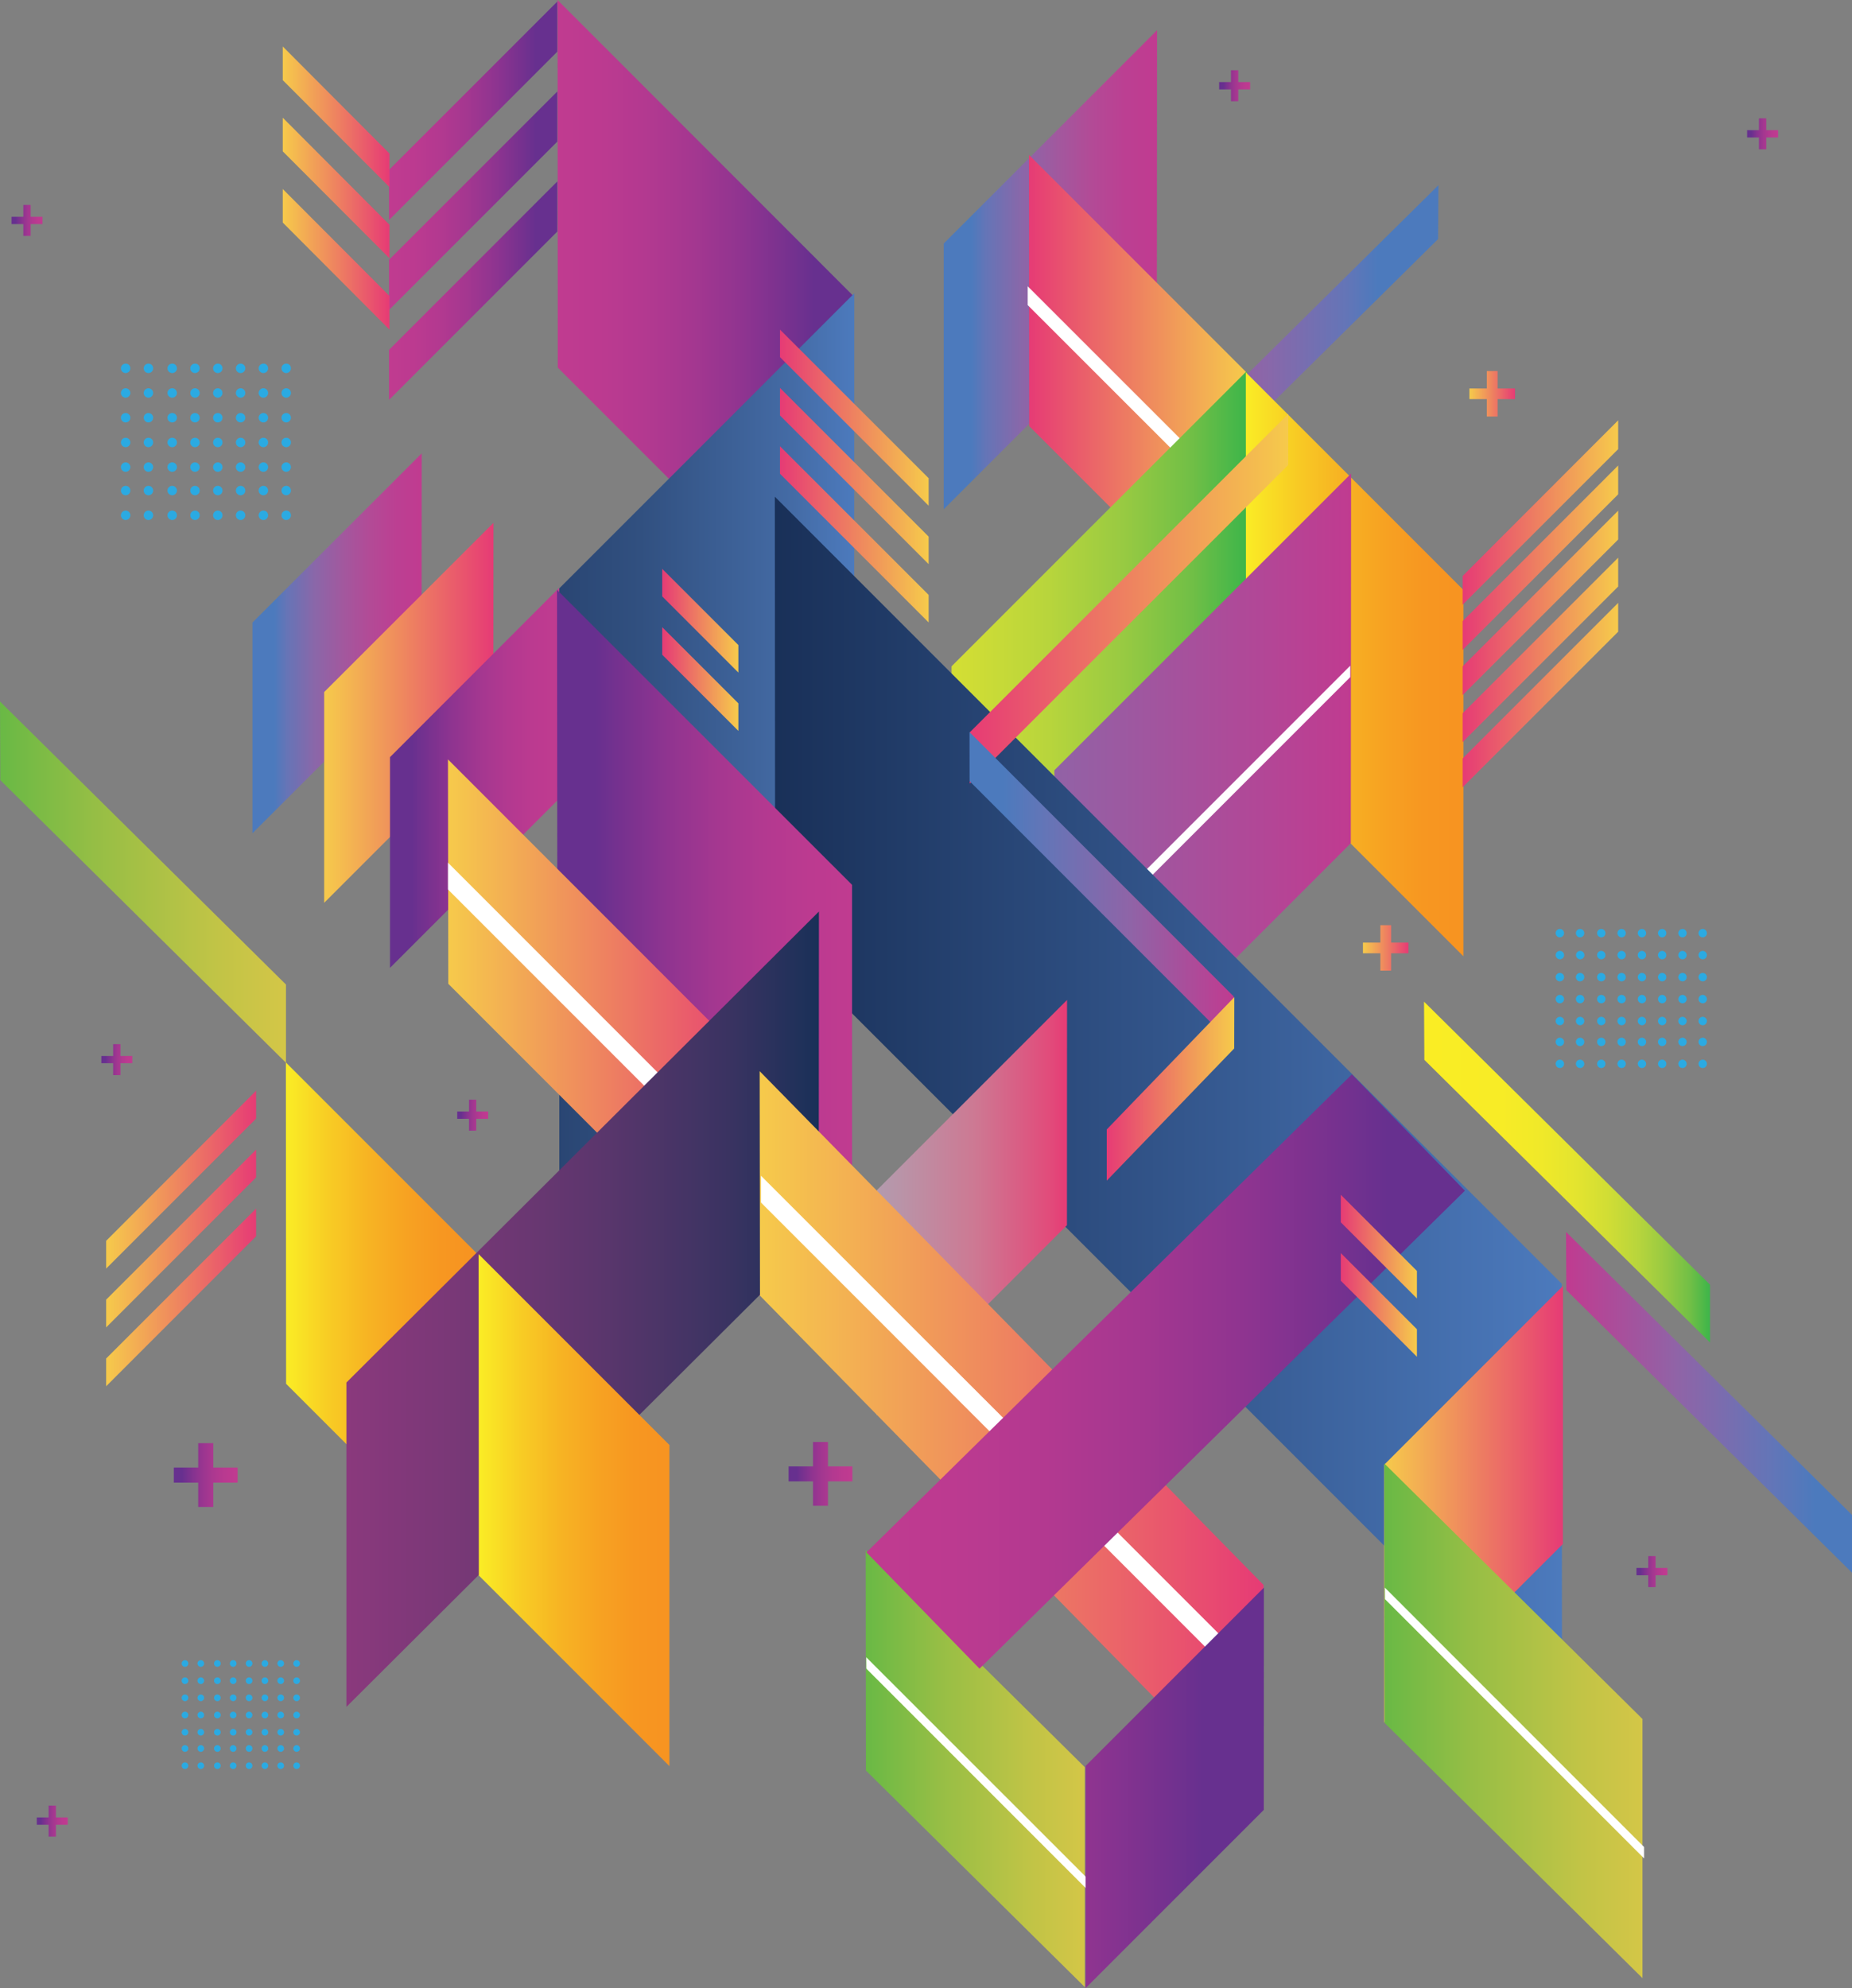 <?xml version="1.0" encoding="utf-8"?>
<!-- Generator: Adobe Illustrator 28.0.0, SVG Export Plug-In . SVG Version: 6.00 Build 0)  -->
<svg version="1.1" id="Layer_1" xmlns="http://www.w3.org/2000/svg" xmlns:xlink="http://www.w3.org/1999/xlink" x="0px" y="0px"
	 viewBox="0 0 1721.9 1848.1" style="enable-background:new 0 0 1721.9 1848.1;" xml:space="preserve">
<rect x="0" y="0" width="1721.9" height="1848.1" fill="#808080" stroke="none"/>
<style type="text/css">
	.st0{fill:url(#SVGID_1_);}
	.st1{fill:url(#SVGID_00000003105160261566651600000013313943666451809932_);}
	.st2{fill:url(#SVGID_00000036936664524346945700000006644589363748353174_);}
	.st3{fill:#FFFFFF;}
	.st4{fill:url(#SVGID_00000009560510294175136500000009048408745394326712_);}
	.st5{fill:url(#SVGID_00000032628423251651037150000006385116883969300403_);}
	.st6{fill:url(#SVGID_00000180364797347567361260000013862160923110055568_);}
	.st7{fill:url(#SVGID_00000088091908102138308530000004907700942845904050_);}
	.st8{fill:url(#SVGID_00000057859509433277722170000006186432995299129759_);}
	.st9{fill:url(#SVGID_00000035499740637815286740000014618010929700617144_);}
	.st10{fill:url(#SVGID_00000062879256166246365130000013429171789358877831_);}
	.st11{fill:url(#SVGID_00000163041883799616301500000017376196810321808007_);}
	.st12{fill:url(#SVGID_00000084528389674003505780000000243883469393078181_);}
	.st13{fill:url(#SVGID_00000009561313082189130450000002046687249493532057_);}
	.st14{fill:url(#SVGID_00000030449422705389775980000006626734075203037879_);}
	.st15{fill:url(#SVGID_00000082338102408594691230000008731397100170673834_);}
	.st16{fill:url(#SVGID_00000142879377067989073520000012938897383489809049_);}
	.st17{fill:url(#SVGID_00000174600821180892935400000000699350388839017630_);}
	.st18{fill:url(#SVGID_00000003791544541793930220000016620951148949619628_);}
	.st19{fill:url(#SVGID_00000008135917388863331420000012110417523517004977_);}
	.st20{fill:url(#SVGID_00000145747858949179801740000001446726058731837067_);}
	.st21{fill:url(#SVGID_00000145752292129849320320000005329169978721296526_);}
	.st22{fill:url(#SVGID_00000055701774860477409520000015978995646070642355_);}
	.st23{fill:url(#SVGID_00000065064117093828448960000000648243950155433398_);}
	.st24{fill:url(#SVGID_00000159439637854539220750000006357264361834960786_);}
	.st25{fill:url(#SVGID_00000091010648130040045290000015908972996830299560_);}
	.st26{fill:url(#SVGID_00000007425353081457138910000015082226206360079033_);}
	.st27{fill:url(#SVGID_00000166668532672037801520000013271582076772779650_);}
	.st28{fill:url(#SVGID_00000143582034457286295630000006025556373887329459_);}
	.st29{fill:url(#SVGID_00000080897603028485565000000006667570766021473422_);}
	.st30{fill:url(#SVGID_00000042695423818072213080000017934142200769092495_);}
	.st31{fill:url(#SVGID_00000018216542867946901580000001646892828537338783_);}
	.st32{fill:url(#SVGID_00000096764209765132546540000009592082877142657722_);}
	.st33{fill:url(#SVGID_00000124162830957459268830000002544373276230666112_);}
	.st34{fill:url(#SVGID_00000032634382459054117400000009878562170648679342_);}
	.st35{fill:url(#SVGID_00000114760533112480650800000013533817843223645584_);}
	.st36{fill:url(#SVGID_00000147203644890069662920000011264081321938786207_);}
	.st37{fill:url(#SVGID_00000130623301758545046240000000920412012278075543_);}
	.st38{fill:url(#SVGID_00000075143224604370987390000016964790305600180628_);}
	.st39{fill:url(#SVGID_00000169523544606792897910000000780419650207387548_);}
	.st40{fill:url(#SVGID_00000070826644772913998440000013527014756261814912_);}
	.st41{fill:url(#SVGID_00000038411692884865094000000008194077914405886389_);}
	.st42{fill:url(#SVGID_00000086678622858378494020000003347380459521779352_);}
	.st43{fill:url(#SVGID_00000127022231905322035530000003061950553750055300_);}
	.st44{fill:url(#SVGID_00000075145534957278579390000008255901639357011115_);}
	.st45{fill:url(#SVGID_00000145739272565683168700000001579674183792835507_);}
	.st46{fill:url(#SVGID_00000008852726835170246400000003368332501837550000_);}
	.st47{fill:url(#SVGID_00000126285037407632173610000001718365544312639926_);}
	.st48{fill:url(#SVGID_00000067932502721677541440000001972307743644306354_);}
	.st49{fill:url(#SVGID_00000170983549968486436230000015364846592409376427_);}
	.st50{fill:url(#SVGID_00000052821994894962913960000016618248124050099371_);}
	.st51{fill:url(#SVGID_00000082338899939287718700000000107137351664336807_);}
	.st52{fill:url(#SVGID_00000043422273198953318100000001002207890388705932_);}
	.st53{fill:url(#SVGID_00000098205565828773041320000010437081690292534951_);}
	.st54{fill:url(#SVGID_00000018948593871598467530000003530040705212752032_);}
	.st55{fill:url(#SVGID_00000114755066858650613280000016144086040468301238_);}
	.st56{fill:url(#SVGID_00000088854850977051826200000011640011208515102352_);}
	.st57{fill:url(#SVGID_00000108299296545977675720000008032213282782242462_);}
	.st58{fill:url(#SVGID_00000001625119513598963280000012344005603471330450_);}
	.st59{fill:url(#SVGID_00000181767943046512028910000005337059330023689880_);}
	.st60{fill:#2BAAE2;}
	.st61{fill:url(#SVGID_00000088853231764458856070000012890614470798240429_);}
	.st62{fill:url(#SVGID_00000003813833966447892320000013002932321031093174_);}
	.st63{fill:url(#SVGID_00000087378134824318616640000006235134486717186485_);}
</style>
<g>
	
		<linearGradient id="SVGID_1_" gradientUnits="userSpaceOnUse" x1="362.128" y1="328.497" x2="799.928" y2="328.497" gradientTransform="matrix(-1 0 0 1 1699.515 0)">
		<stop  offset="0.129" style="stop-color:#4C7ABD"/>
		<stop  offset="0.197" style="stop-color:#6475B7"/>
		<stop  offset="0.367" style="stop-color:#8A67A9"/>
		<stop  offset="0.535" style="stop-color:#A2589E"/>
		<stop  offset="0.699" style="stop-color:#B34A96"/>
		<stop  offset="0.856" style="stop-color:#BC3F92"/>
		<stop  offset="1" style="stop-color:#C03B90"/>
	</linearGradient>
	<polygon class="st0" points="1337.4,172.1 1337.1,222.2 1071.4,484.9 1071.4,435.1 	"/>
</g>
<linearGradient id="SVGID_00000005242522588395087320000005988413463342277309_" gradientUnits="userSpaceOnUse" x1="877.415" y1="250.74" x2="1075.763" y2="250.74">
	<stop  offset="0.129" style="stop-color:#4C7ABD"/>
	<stop  offset="0.197" style="stop-color:#6475B7"/>
	<stop  offset="0.367" style="stop-color:#8A67A9"/>
	<stop  offset="0.535" style="stop-color:#A2589E"/>
	<stop  offset="0.699" style="stop-color:#B34A96"/>
	<stop  offset="0.856" style="stop-color:#BC3F92"/>
	<stop  offset="1" style="stop-color:#C03B90"/>
</linearGradient>
<polygon style="fill:url(#SVGID_00000005242522588395087320000005988413463342277309_);" points="1075.8,28.1 877.4,226.4 
	877.4,473.4 1075.6,275.2 "/>
<linearGradient id="SVGID_00000142161142768608906000000011401712074512727477_" gradientUnits="userSpaceOnUse" x1="-7817.258" y1="371.153" x2="-7614.921" y2="371.153" gradientTransform="matrix(-1 0 0 1 -6658.201 0)">
	<stop  offset="0" style="stop-color:#F6CA4B"/>
	<stop  offset="1" style="stop-color:#E63B75"/>
</linearGradient>
<polygon style="fill:url(#SVGID_00000142161142768608906000000011401712074512727477_);" points="956.7,144 1159.1,346.4 
	1159.1,598.3 956.9,396.1 "/>
<g>
	<polygon class="st3" points="1159.6,470.1 955.5,266.1 955.5,283.6 1159.6,487.6 	"/>
</g>
<linearGradient id="SVGID_00000172398690594982156970000002224815293350219693_" gradientUnits="userSpaceOnUse" x1="427.138" y1="652.981" x2="1159.003" y2="652.981">
	<stop  offset="0" style="stop-color:#FAED24"/>
	<stop  offset="0.257" style="stop-color:#F8EC26"/>
	<stop  offset="0.41" style="stop-color:#F0E929"/>
	<stop  offset="0.536" style="stop-color:#E3E42F"/>
	<stop  offset="0.647" style="stop-color:#D0DD35"/>
	<stop  offset="0.748" style="stop-color:#B8D53C"/>
	<stop  offset="0.843" style="stop-color:#98CA42"/>
	<stop  offset="0.93" style="stop-color:#71BF46"/>
	<stop  offset="1" style="stop-color:#3DB54A"/>
</linearGradient>
<polygon style="fill:url(#SVGID_00000172398690594982156970000002224815293350219693_);" points="1159,345.1 884.7,619.4 
	884.7,960.8 1158.8,686.8 "/>
<linearGradient id="SVGID_00000091003888185692062600000005764935400343415458_" gradientUnits="userSpaceOnUse" x1="-8018.837" y1="617.501" x2="-7816.5" y2="617.501" gradientTransform="matrix(-1 0 0 1 -6658.201 0)">
	<stop  offset="4.248770e-02" style="stop-color:#F79421"/>
	<stop  offset="0.186" style="stop-color:#F79721"/>
	<stop  offset="0.365" style="stop-color:#F7A222"/>
	<stop  offset="0.564" style="stop-color:#F7B323"/>
	<stop  offset="0.775" style="stop-color:#F8CC24"/>
	<stop  offset="0.995" style="stop-color:#FAEC25"/>
	<stop  offset="1" style="stop-color:#FAED24"/>
</linearGradient>
<polygon style="fill:url(#SVGID_00000091003888185692062600000005764935400343415458_);" points="1158.3,346.1 1360.6,548.4 
	1360.6,888.9 1158.5,686.8 "/>
<linearGradient id="SVGID_00000101816266104139374530000002764039912723918231_" gradientUnits="userSpaceOnUse" x1="520.083" y1="749.788" x2="1256.166" y2="749.788">
	<stop  offset="0.129" style="stop-color:#4C7ABD"/>
	<stop  offset="0.289" style="stop-color:#6475B7"/>
	<stop  offset="0.607" style="stop-color:#8F64A7"/>
	<stop  offset="1" style="stop-color:#C03B90"/>
</linearGradient>
<polygon style="fill:url(#SVGID_00000101816266104139374530000002764039912723918231_);" points="1256.2,440.2 980.3,716 
	980.3,1059.4 1255.9,783.8 "/>
<g>
	<polygon class="st3" points="1255.4,629.4 1014.4,870.4 1014.4,859.8 1255.4,618.8 	"/>
</g>
<linearGradient id="SVGID_00000093877651131842606930000005260388543801628326_" gradientUnits="userSpaceOnUse" x1="361.707" y1="102.947" x2="518.223" y2="102.947">
	<stop  offset="0" style="stop-color:#C03B90"/>
	<stop  offset="0.143" style="stop-color:#BC3A90"/>
	<stop  offset="0.299" style="stop-color:#B33990"/>
	<stop  offset="0.462" style="stop-color:#A43790"/>
	<stop  offset="0.629" style="stop-color:#8F3490"/>
	<stop  offset="0.798" style="stop-color:#74318F"/>
	<stop  offset="0.871" style="stop-color:#67308F"/>
</linearGradient>
<polygon style="fill:url(#SVGID_00000093877651131842606930000005260388543801628326_);" points="518.2,1.4 361.7,157.9 
	361.7,204.5 518.2,48 "/>
<linearGradient id="SVGID_00000084502401697465708610000001522926103582581674_" gradientUnits="userSpaceOnUse" x1="361.707" y1="186.551" x2="518.223" y2="186.551">
	<stop  offset="0" style="stop-color:#C03B90"/>
	<stop  offset="0.143" style="stop-color:#BC3A90"/>
	<stop  offset="0.299" style="stop-color:#B33990"/>
	<stop  offset="0.462" style="stop-color:#A43790"/>
	<stop  offset="0.629" style="stop-color:#8F3490"/>
	<stop  offset="0.798" style="stop-color:#74318F"/>
	<stop  offset="0.871" style="stop-color:#67308F"/>
</linearGradient>
<polygon style="fill:url(#SVGID_00000084502401697465708610000001522926103582581674_);" points="518.2,85 361.7,241.5 361.7,288.1 
	518.2,131.6 "/>
<linearGradient id="SVGID_00000036973533858001082820000007218958772894103971_" gradientUnits="userSpaceOnUse" x1="361.707" y1="270.155" x2="518.223" y2="270.155">
	<stop  offset="0" style="stop-color:#C03B90"/>
	<stop  offset="0.143" style="stop-color:#BC3A90"/>
	<stop  offset="0.299" style="stop-color:#B33990"/>
	<stop  offset="0.462" style="stop-color:#A43790"/>
	<stop  offset="0.629" style="stop-color:#8F3490"/>
	<stop  offset="0.798" style="stop-color:#74318F"/>
	<stop  offset="0.871" style="stop-color:#67308F"/>
</linearGradient>
<polygon style="fill:url(#SVGID_00000036973533858001082820000007218958772894103971_);" points="518.2,168.6 361.7,325.2 
	361.7,371.7 518.2,215.2 "/>
<linearGradient id="SVGID_00000009559072518372696120000001867528153603294860_" gradientUnits="userSpaceOnUse" x1="-995.837" y1="108.56" x2="-896.586" y2="108.56" gradientTransform="matrix(-1 0 0 1 -633.725 0)">
	<stop  offset="0" style="stop-color:#E63B75"/>
	<stop  offset="1" style="stop-color:#F6CA4B"/>
</linearGradient>
<polygon style="fill:url(#SVGID_00000009559072518372696120000001867528153603294860_);" points="262.9,43.2 362.1,142.7 
	362.1,173.9 262.9,74.5 "/>
<linearGradient id="SVGID_00000006708601755413124240000015864333999172302725_" gradientUnits="userSpaceOnUse" x1="-995.837" y1="174.788" x2="-896.586" y2="174.788" gradientTransform="matrix(-1 0 0 1 -633.725 0)">
	<stop  offset="0" style="stop-color:#E63B75"/>
	<stop  offset="1" style="stop-color:#F6CA4B"/>
</linearGradient>
<polygon style="fill:url(#SVGID_00000006708601755413124240000015864333999172302725_);" points="262.9,109.4 362.1,208.9 
	362.1,240.1 262.9,140.7 "/>
<linearGradient id="SVGID_00000081612009263933077870000015214633773605035914_" gradientUnits="userSpaceOnUse" x1="-995.837" y1="241.015" x2="-896.586" y2="241.015" gradientTransform="matrix(-1 0 0 1 -633.725 0)">
	<stop  offset="0" style="stop-color:#E63B75"/>
	<stop  offset="1" style="stop-color:#F6CA4B"/>
</linearGradient>
<polygon style="fill:url(#SVGID_00000081612009263933077870000015214633773605035914_);" points="262.9,175.7 362.1,275.1 
	362.1,306.4 262.9,206.9 "/>
<linearGradient id="SVGID_00000047055079041806385540000001533728578721197956_" gradientUnits="userSpaceOnUse" x1="1359.856" y1="476.429" x2="1504.5" y2="476.429">
	<stop  offset="0" style="stop-color:#E63B75"/>
	<stop  offset="1" style="stop-color:#F6CA4B"/>
</linearGradient>
<polygon style="fill:url(#SVGID_00000047055079041806385540000001533728578721197956_);" points="1504.5,390.7 1359.9,535.4 
	1359.9,562.1 1504.5,417.5 "/>
<linearGradient id="SVGID_00000074403683925296508710000007145673004093796239_" gradientUnits="userSpaceOnUse" x1="234.74" y1="598.004" x2="392.105" y2="598.004">
	<stop  offset="0.129" style="stop-color:#4C7ABD"/>
	<stop  offset="0.197" style="stop-color:#6475B7"/>
	<stop  offset="0.367" style="stop-color:#8A67A9"/>
	<stop  offset="0.535" style="stop-color:#A2589E"/>
	<stop  offset="0.699" style="stop-color:#B34A96"/>
	<stop  offset="0.856" style="stop-color:#BC3F92"/>
	<stop  offset="1" style="stop-color:#C03B90"/>
</linearGradient>
<polygon style="fill:url(#SVGID_00000074403683925296508710000007145673004093796239_);" points="392.1,421.4 234.7,578.7 
	234.7,774.6 392,617.4 "/>
<linearGradient id="SVGID_00000181045468173450141690000016390491035049848748_" gradientUnits="userSpaceOnUse" x1="301.397" y1="662.599" x2="458.762" y2="662.599">
	<stop  offset="0" style="stop-color:#F6CA4B"/>
	<stop  offset="1" style="stop-color:#E63B75"/>
</linearGradient>
<polygon style="fill:url(#SVGID_00000181045468173450141690000016390491035049848748_);" points="458.8,486 301.4,643.3 
	301.4,839.2 458.6,682 "/>
<linearGradient id="SVGID_00000028308538885847816130000000740207976117054375_" gradientUnits="userSpaceOnUse" x1="362.556" y1="723.072" x2="519.922" y2="723.072">
	<stop  offset="0.129" style="stop-color:#67308F"/>
	<stop  offset="0.202" style="stop-color:#74318F"/>
	<stop  offset="0.371" style="stop-color:#8F3490"/>
	<stop  offset="0.538" style="stop-color:#A43790"/>
	<stop  offset="0.701" style="stop-color:#B33990"/>
	<stop  offset="0.857" style="stop-color:#BC3A90"/>
	<stop  offset="1" style="stop-color:#C03B90"/>
</linearGradient>
<polygon style="fill:url(#SVGID_00000028308538885847816130000000740207976117054375_);" points="519.9,546.4 362.6,703.8 
	362.6,899.7 519.8,742.5 "/>
<linearGradient id="SVGID_00000164513924535962095220000004367338893861934736_" gradientUnits="userSpaceOnUse" x1="518.384" y1="307.851" x2="792.646" y2="307.851">
	<stop  offset="0" style="stop-color:#C03B90"/>
	<stop  offset="0.143" style="stop-color:#BC3A90"/>
	<stop  offset="0.299" style="stop-color:#B33990"/>
	<stop  offset="0.462" style="stop-color:#A43790"/>
	<stop  offset="0.629" style="stop-color:#8F3490"/>
	<stop  offset="0.798" style="stop-color:#74318F"/>
	<stop  offset="0.871" style="stop-color:#67308F"/>
</linearGradient>
<polygon style="fill:url(#SVGID_00000164513924535962095220000004367338893861934736_);" points="518.4,0 792.6,274.3 792.6,615.7 
	518.6,341.7 "/>
<linearGradient id="SVGID_00000116200753997888082440000001864578276555293837_" gradientUnits="userSpaceOnUse" x1="62.438" y1="721.029" x2="794.303" y2="721.029">
	<stop  offset="0.249" style="stop-color:#193058"/>
	<stop  offset="0.381" style="stop-color:#1B335D"/>
	<stop  offset="0.546" style="stop-color:#243E69"/>
	<stop  offset="0.728" style="stop-color:#315080"/>
	<stop  offset="0.92" style="stop-color:#446BA5"/>
	<stop  offset="1" style="stop-color:#4C7ABD"/>
</linearGradient>
<polygon style="fill:url(#SVGID_00000116200753997888082440000001864578276555293837_);" points="794.3,272.6 520,546.9 520,1169.5 
	794.1,895.4 "/>
<linearGradient id="SVGID_00000025417766939353461400000015878272983022697149_" gradientUnits="userSpaceOnUse" x1="-6206.298" y1="1031.916" x2="-5474.434" y2="1031.916" gradientTransform="matrix(-1 0 0 1 -4754.006 0)">
	<stop  offset="0" style="stop-color:#4C7ABD"/>
	<stop  offset="1" style="stop-color:#193058"/>
</linearGradient>
<polygon style="fill:url(#SVGID_00000025417766939353461400000015878272983022697149_);" points="720.7,870.5 1452.3,1602.1 
	1452,1193.3 720.4,461.7 "/>
<linearGradient id="SVGID_00000070798581932851130940000017265424611225035435_" gradientUnits="userSpaceOnUse" x1="517.919" y1="856.129" x2="792.18" y2="856.129">
	<stop  offset="0.129" style="stop-color:#67308F"/>
	<stop  offset="0.202" style="stop-color:#74318F"/>
	<stop  offset="0.371" style="stop-color:#8F3490"/>
	<stop  offset="0.538" style="stop-color:#A43790"/>
	<stop  offset="0.701" style="stop-color:#B33990"/>
	<stop  offset="0.857" style="stop-color:#BC3A90"/>
	<stop  offset="1" style="stop-color:#C03B90"/>
</linearGradient>
<polygon style="fill:url(#SVGID_00000070798581932851130940000017265424611225035435_);" points="517.9,548.3 792.2,822.5 
	792.2,1164 518.2,890 "/>
<g>
	
		<linearGradient id="SVGID_00000070806824018449482710000006669555863567065992_" gradientUnits="userSpaceOnUse" x1="416.48" y1="955.191" x2="706.714" y2="955.191">
		<stop  offset="0" style="stop-color:#F6CA4B"/>
		<stop  offset="1" style="stop-color:#E63B75"/>
	</linearGradient>
	<polygon style="fill:url(#SVGID_00000070806824018449482710000006669555863567065992_);" points="416.5,705.9 416.8,914.5 
		706.7,1204.5 706.7,996.2 	"/>
</g>
<linearGradient id="SVGID_00000173140574030847314870000014621200567502955419_" gradientUnits="userSpaceOnUse" x1="519.962" y1="1122.598" x2="992.13" y2="1122.598">
	<stop  offset="0" style="stop-color:#70CDDD"/>
	<stop  offset="0.117" style="stop-color:#75C9DA"/>
	<stop  offset="0.248" style="stop-color:#81C3D3"/>
	<stop  offset="0.384" style="stop-color:#91B9C9"/>
	<stop  offset="0.525" style="stop-color:#A4AABA"/>
	<stop  offset="0.67" style="stop-color:#B994A8"/>
	<stop  offset="0.817" style="stop-color:#CD7993"/>
	<stop  offset="0.964" style="stop-color:#E14C7B"/>
	<stop  offset="1" style="stop-color:#E63B75"/>
</linearGradient>
<polygon style="fill:url(#SVGID_00000173140574030847314870000014621200567502955419_);" points="992.1,929.5 815.2,1106.4 
	815.2,1315.7 992,1138.9 "/>
<linearGradient id="SVGID_00000036210179590385213880000000989323859929317781_" gradientUnits="userSpaceOnUse" x1="1287.012" y1="1398.266" x2="1453.215" y2="1398.266">
	<stop  offset="0" style="stop-color:#F6CA4B"/>
	<stop  offset="1" style="stop-color:#E63B75"/>
</linearGradient>
<polygon style="fill:url(#SVGID_00000036210179590385213880000000989323859929317781_);" points="1453.2,1195.3 1287,1361.5 
	1287,1601.2 1453.1,1435.2 "/>
<linearGradient id="SVGID_00000092432576857246051380000010802982076189314196_" gradientUnits="userSpaceOnUse" x1="1359.856" y1="518.419" x2="1504.5" y2="518.419">
	<stop  offset="0" style="stop-color:#E63B75"/>
	<stop  offset="1" style="stop-color:#F6CA4B"/>
</linearGradient>
<polygon style="fill:url(#SVGID_00000092432576857246051380000010802982076189314196_);" points="1504.5,432.7 1359.9,577.4 
	1359.9,604.1 1504.5,459.5 "/>
<linearGradient id="SVGID_00000150099165226624072660000005168639738596083339_" gradientUnits="userSpaceOnUse" x1="1359.856" y1="560.437" x2="1504.5" y2="560.437">
	<stop  offset="0" style="stop-color:#E63B75"/>
	<stop  offset="1" style="stop-color:#F6CA4B"/>
</linearGradient>
<polygon style="fill:url(#SVGID_00000150099165226624072660000005168639738596083339_);" points="1504.5,474.7 1359.9,619.4 
	1359.9,646.1 1504.5,501.5 "/>
<linearGradient id="SVGID_00000086675695202110486230000008595349090288131751_" gradientUnits="userSpaceOnUse" x1="1359.856" y1="604.11" x2="1504.5" y2="604.11">
	<stop  offset="0" style="stop-color:#E63B75"/>
	<stop  offset="1" style="stop-color:#F6CA4B"/>
</linearGradient>
<polygon style="fill:url(#SVGID_00000086675695202110486230000008595349090288131751_);" points="1504.5,518.4 1359.9,663 
	1359.9,689.8 1504.5,545.2 "/>
<linearGradient id="SVGID_00000120551184203185616360000014188352642144685500_" gradientUnits="userSpaceOnUse" x1="1359.856" y1="646.101" x2="1504.5" y2="646.101">
	<stop  offset="0" style="stop-color:#E63B75"/>
	<stop  offset="1" style="stop-color:#F6CA4B"/>
</linearGradient>
<polygon style="fill:url(#SVGID_00000120551184203185616360000014188352642144685500_);" points="1504.5,560.4 1359.9,705 
	1359.9,731.8 1504.5,587.2 "/>
<linearGradient id="SVGID_00000016072634556159513930000003722643977467796889_" gradientUnits="userSpaceOnUse" x1="725.166" y1="388.24" x2="863.354" y2="388.24">
	<stop  offset="0" style="stop-color:#E63B75"/>
	<stop  offset="1" style="stop-color:#F6CA4B"/>
</linearGradient>
<polygon style="fill:url(#SVGID_00000016072634556159513930000003722643977467796889_);" points="725.2,306.4 863.4,444.5 
	863.4,470.1 725.2,332 "/>
<linearGradient id="SVGID_00000062900383880730662380000002182096709502354832_" gradientUnits="userSpaceOnUse" x1="725.166" y1="442.474" x2="863.354" y2="442.474">
	<stop  offset="0" style="stop-color:#E63B75"/>
	<stop  offset="1" style="stop-color:#F6CA4B"/>
</linearGradient>
<polygon style="fill:url(#SVGID_00000062900383880730662380000002182096709502354832_);" points="725.2,360.6 863.4,498.8 
	863.4,524.4 725.2,386.2 "/>
<linearGradient id="SVGID_00000048495609219865505030000015994770066917855907_" gradientUnits="userSpaceOnUse" x1="725.166" y1="496.708" x2="863.354" y2="496.708">
	<stop  offset="0" style="stop-color:#E63B75"/>
	<stop  offset="1" style="stop-color:#F6CA4B"/>
</linearGradient>
<polygon style="fill:url(#SVGID_00000048495609219865505030000015994770066917855907_);" points="725.2,414.8 863.4,553 
	863.4,578.6 725.2,440.4 "/>
<g>
	
		<linearGradient id="SVGID_00000090994921658066195550000013386637097197316015_" gradientUnits="userSpaceOnUse" x1="1287.111" y1="1599.617" x2="1682.25" y2="1599.617">
		<stop  offset="0" style="stop-color:#69B945"/>
		<stop  offset="0.199" style="stop-color:#95BE45"/>
		<stop  offset="0.459" style="stop-color:#C1C446"/>
		<stop  offset="0.689" style="stop-color:#DEC748"/>
		<stop  offset="0.877" style="stop-color:#F0C94A"/>
		<stop  offset="1" style="stop-color:#F6CA4B"/>
	</linearGradient>
	<polygon style="fill:url(#SVGID_00000090994921658066195550000013386637097197316015_);" points="1287.1,1360.4 1287.4,1601.6 
		1527.1,1838.8 1527.1,1597.9 	"/>
</g>
<g>
	
		<linearGradient id="SVGID_00000064341830801463274120000016038290552820596389_" gradientUnits="userSpaceOnUse" x1="0" y1="820.047" x2="437.8" y2="820.047">
		<stop  offset="0" style="stop-color:#69B945"/>
		<stop  offset="0.199" style="stop-color:#95BE45"/>
		<stop  offset="0.459" style="stop-color:#C1C446"/>
		<stop  offset="0.689" style="stop-color:#DEC748"/>
		<stop  offset="0.877" style="stop-color:#F0C94A"/>
		<stop  offset="1" style="stop-color:#F6CA4B"/>
	</linearGradient>
	<polygon style="fill:url(#SVGID_00000064341830801463274120000016038290552820596389_);" points="0,652.1 0.3,725.2 265.9,987.9 
		265.9,915.2 	"/>
</g>
<g>
	
		<linearGradient id="SVGID_00000175293644668225961960000016002276441970331044_" gradientUnits="userSpaceOnUse" x1="1456" y1="1303.547" x2="1721.941" y2="1303.547">
		<stop  offset="0" style="stop-color:#C03B90"/>
		<stop  offset="0.393" style="stop-color:#8F64A7"/>
		<stop  offset="0.711" style="stop-color:#6475B7"/>
		<stop  offset="0.871" style="stop-color:#4C7ABD"/>
	</linearGradient>
	<polygon style="fill:url(#SVGID_00000175293644668225961960000016002276441970331044_);" points="1456,1145.1 1456.3,1199.2 
		1721.9,1461.9 1721.9,1408.2 	"/>
</g>
<g>
	
		<linearGradient id="SVGID_00000176027266584530505510000004064026066485415301_" gradientUnits="userSpaceOnUse" x1="1324" y1="1089.547" x2="1589.941" y2="1089.547">
		<stop  offset="0" style="stop-color:#FAED24"/>
		<stop  offset="0.257" style="stop-color:#F8EC26"/>
		<stop  offset="0.41" style="stop-color:#F0E929"/>
		<stop  offset="0.536" style="stop-color:#E3E42F"/>
		<stop  offset="0.647" style="stop-color:#D0DD35"/>
		<stop  offset="0.748" style="stop-color:#B8D53C"/>
		<stop  offset="0.843" style="stop-color:#98CA42"/>
		<stop  offset="0.93" style="stop-color:#71BF46"/>
		<stop  offset="1" style="stop-color:#3DB54A"/>
	</linearGradient>
	<polygon style="fill:url(#SVGID_00000176027266584530505510000004064026066485415301_);" points="1324,931.1 1324.3,985.2 
		1589.9,1247.9 1589.9,1194.2 	"/>
</g>
<g>
	
		<linearGradient id="SVGID_00000063591632486034786800000017638844193382050740_" gradientUnits="userSpaceOnUse" x1="615.671" y1="576.959" x2="686.472" y2="576.959">
		<stop  offset="0" style="stop-color:#E63B75"/>
		<stop  offset="1" style="stop-color:#F6CA4B"/>
	</linearGradient>
	<polygon style="fill:url(#SVGID_00000063591632486034786800000017638844193382050740_);" points="615.7,528.8 615.7,554.4 
		686.5,625.2 686.5,599.6 	"/>
	
		<linearGradient id="SVGID_00000021110989192305070850000018072155099574540734_" gradientUnits="userSpaceOnUse" x1="615.671" y1="631.193" x2="686.472" y2="631.193">
		<stop  offset="0" style="stop-color:#E63B75"/>
		<stop  offset="1" style="stop-color:#F6CA4B"/>
	</linearGradient>
	<polygon style="fill:url(#SVGID_00000021110989192305070850000018072155099574540734_);" points="615.7,608.6 686.5,679.4 
		686.5,653.8 615.7,583 	"/>
</g>
<linearGradient id="SVGID_00000070804794511954598580000014829271603816441494_" gradientUnits="userSpaceOnUse" x1="425.055" y1="1036.616" x2="453.866" y2="1036.616">
	<stop  offset="0.129" style="stop-color:#67308F"/>
	<stop  offset="0.202" style="stop-color:#74318F"/>
	<stop  offset="0.371" style="stop-color:#8F3490"/>
	<stop  offset="0.538" style="stop-color:#A43790"/>
	<stop  offset="0.701" style="stop-color:#B33990"/>
	<stop  offset="0.857" style="stop-color:#BC3A90"/>
	<stop  offset="1" style="stop-color:#C03B90"/>
</linearGradient>
<polygon style="fill:url(#SVGID_00000070804794511954598580000014829271603816441494_);" points="453.9,1040 453.9,1033.2 
	442.8,1033.2 442.8,1022.2 436.1,1022.2 436.1,1033.2 425.1,1033.2 425.1,1040 436.1,1040 436.1,1051 442.8,1051 442.8,1040 "/>
<linearGradient id="SVGID_00000120522064636735641160000006007912661939396271_" gradientUnits="userSpaceOnUse" x1="94.17" y1="984.958" x2="122.981" y2="984.958">
	<stop  offset="0.129" style="stop-color:#67308F"/>
	<stop  offset="0.202" style="stop-color:#74318F"/>
	<stop  offset="0.371" style="stop-color:#8F3490"/>
	<stop  offset="0.538" style="stop-color:#A43790"/>
	<stop  offset="0.701" style="stop-color:#B33990"/>
	<stop  offset="0.857" style="stop-color:#BC3A90"/>
	<stop  offset="1" style="stop-color:#C03B90"/>
</linearGradient>
<polygon style="fill:url(#SVGID_00000120522064636735641160000006007912661939396271_);" points="123,988.3 123,981.6 112,981.6 
	112,970.6 105.2,970.6 105.2,981.6 94.2,981.6 94.2,988.3 105.2,988.3 105.2,999.4 112,999.4 112,988.3 "/>
<linearGradient id="SVGID_00000173130178313334455200000002720155218939320977_" gradientUnits="userSpaceOnUse" x1="10.705" y1="204.913" x2="39.516" y2="204.913">
	<stop  offset="0.129" style="stop-color:#67308F"/>
	<stop  offset="0.202" style="stop-color:#74318F"/>
	<stop  offset="0.371" style="stop-color:#8F3490"/>
	<stop  offset="0.538" style="stop-color:#A43790"/>
	<stop  offset="0.701" style="stop-color:#B33990"/>
	<stop  offset="0.857" style="stop-color:#BC3A90"/>
	<stop  offset="1" style="stop-color:#C03B90"/>
</linearGradient>
<polygon style="fill:url(#SVGID_00000173130178313334455200000002720155218939320977_);" points="39.5,208.3 39.5,201.5 28.5,201.5 
	28.5,190.5 21.7,190.5 21.7,201.5 10.7,201.5 10.7,208.3 21.7,208.3 21.7,219.3 28.5,219.3 28.5,208.3 "/>
<linearGradient id="SVGID_00000154423162639496365130000005840297517763085189_" gradientUnits="userSpaceOnUse" x1="1133.484" y1="79.692" x2="1162.295" y2="79.692">
	<stop  offset="0.129" style="stop-color:#67308F"/>
	<stop  offset="0.202" style="stop-color:#74318F"/>
	<stop  offset="0.371" style="stop-color:#8F3490"/>
	<stop  offset="0.538" style="stop-color:#A43790"/>
	<stop  offset="0.701" style="stop-color:#B33990"/>
	<stop  offset="0.857" style="stop-color:#BC3A90"/>
	<stop  offset="1" style="stop-color:#C03B90"/>
</linearGradient>
<polygon style="fill:url(#SVGID_00000154423162639496365130000005840297517763085189_);" points="1162.3,83.1 1162.3,76.3 
	1151.3,76.3 1151.3,65.3 1144.5,65.3 1144.5,76.3 1133.5,76.3 1133.5,83.1 1144.5,83.1 1144.5,94.1 1151.3,94.1 1151.3,83.1 "/>
<linearGradient id="SVGID_00000065767547526070695600000018363944344589348742_" gradientUnits="userSpaceOnUse" x1="1624.381" y1="124.433" x2="1653.192" y2="124.433">
	<stop  offset="0.129" style="stop-color:#67308F"/>
	<stop  offset="0.202" style="stop-color:#74318F"/>
	<stop  offset="0.371" style="stop-color:#8F3490"/>
	<stop  offset="0.538" style="stop-color:#A43790"/>
	<stop  offset="0.701" style="stop-color:#B33990"/>
	<stop  offset="0.857" style="stop-color:#BC3A90"/>
	<stop  offset="1" style="stop-color:#C03B90"/>
</linearGradient>
<polygon style="fill:url(#SVGID_00000065767547526070695600000018363944344589348742_);" points="1653.2,127.8 1653.2,121 
	1642.2,121 1642.2,110 1635.4,110 1635.4,121 1624.4,121 1624.4,127.8 1635.4,127.8 1635.4,138.8 1642.2,138.8 1642.2,127.8 "/>
<linearGradient id="SVGID_00000033343300941554449080000008094984297549315464_" gradientUnits="userSpaceOnUse" x1="1521.484" y1="1460.913" x2="1550.295" y2="1460.913">
	<stop  offset="0.129" style="stop-color:#67308F"/>
	<stop  offset="0.202" style="stop-color:#74318F"/>
	<stop  offset="0.371" style="stop-color:#8F3490"/>
	<stop  offset="0.538" style="stop-color:#A43790"/>
	<stop  offset="0.701" style="stop-color:#B33990"/>
	<stop  offset="0.857" style="stop-color:#BC3A90"/>
	<stop  offset="1" style="stop-color:#C03B90"/>
</linearGradient>
<polygon style="fill:url(#SVGID_00000033343300941554449080000008094984297549315464_);" points="1550.3,1464.3 1550.3,1457.5 
	1539.3,1457.5 1539.3,1446.5 1532.5,1446.5 1532.5,1457.5 1521.5,1457.5 1521.5,1464.3 1532.5,1464.3 1532.5,1475.3 1539.3,1475.3 
	1539.3,1464.3 "/>
<linearGradient id="SVGID_00000058586214411736383170000013712078351759300992_" gradientUnits="userSpaceOnUse" x1="34.222" y1="1692.811" x2="63.033" y2="1692.811">
	<stop  offset="0.129" style="stop-color:#67308F"/>
	<stop  offset="0.202" style="stop-color:#74318F"/>
	<stop  offset="0.371" style="stop-color:#8F3490"/>
	<stop  offset="0.538" style="stop-color:#A43790"/>
	<stop  offset="0.701" style="stop-color:#B33990"/>
	<stop  offset="0.857" style="stop-color:#BC3A90"/>
	<stop  offset="1" style="stop-color:#C03B90"/>
</linearGradient>
<polygon style="fill:url(#SVGID_00000058586214411736383170000013712078351759300992_);" points="63,1696.2 63,1689.4 52,1689.4 
	52,1678.4 45.2,1678.4 45.2,1689.4 34.2,1689.4 34.2,1696.2 45.2,1696.2 45.2,1707.2 52,1707.2 52,1696.2 "/>
<linearGradient id="SVGID_00000121269350025717979270000007043511171913615291_" gradientUnits="userSpaceOnUse" x1="733.209" y1="1370.032" x2="792.5" y2="1370.032">
	<stop  offset="0.129" style="stop-color:#67308F"/>
	<stop  offset="0.202" style="stop-color:#74318F"/>
	<stop  offset="0.371" style="stop-color:#8F3490"/>
	<stop  offset="0.538" style="stop-color:#A43790"/>
	<stop  offset="0.701" style="stop-color:#B33990"/>
	<stop  offset="0.857" style="stop-color:#BC3A90"/>
	<stop  offset="1" style="stop-color:#C03B90"/>
</linearGradient>
<polygon style="fill:url(#SVGID_00000121269350025717979270000007043511171913615291_);" points="792.5,1377 792.5,1363.1 
	769.8,1363.1 769.8,1340.4 755.9,1340.4 755.9,1363.1 733.2,1363.1 733.2,1377 755.9,1377 755.9,1399.7 769.8,1399.7 769.8,1377 "/>
<linearGradient id="SVGID_00000105423291500444165960000014104440230610775181_" gradientUnits="userSpaceOnUse" x1="161.633" y1="1371.193" x2="220.923" y2="1371.193">
	<stop  offset="0.129" style="stop-color:#67308F"/>
	<stop  offset="0.202" style="stop-color:#74318F"/>
	<stop  offset="0.371" style="stop-color:#8F3490"/>
	<stop  offset="0.538" style="stop-color:#A43790"/>
	<stop  offset="0.701" style="stop-color:#B33990"/>
	<stop  offset="0.857" style="stop-color:#BC3A90"/>
	<stop  offset="1" style="stop-color:#C03B90"/>
</linearGradient>
<polygon style="fill:url(#SVGID_00000105423291500444165960000014104440230610775181_);" points="220.9,1378.2 220.9,1364.2 
	198.3,1364.2 198.3,1341.5 184.3,1341.5 184.3,1364.2 161.6,1364.2 161.6,1378.2 184.3,1378.2 184.3,1400.8 198.3,1400.8 
	198.3,1378.2 "/>
<linearGradient id="SVGID_00000075150951452174650290000016952419273835479740_" gradientUnits="userSpaceOnUse" x1="1267.216" y1="881.139" x2="1309.549" y2="881.139">
	<stop  offset="0" style="stop-color:#F6CA4B"/>
	<stop  offset="1" style="stop-color:#E63B75"/>
</linearGradient>
<polygon style="fill:url(#SVGID_00000075150951452174650290000016952419273835479740_);" points="1309.5,886.1 1309.5,876.2 
	1293.4,876.2 1293.4,860 1283.4,860 1283.4,876.2 1267.2,876.2 1267.2,886.1 1283.4,886.1 1283.4,902.3 1293.4,902.3 1293.4,886.1 
	"/>
<linearGradient id="SVGID_00000016041073925833054030000009468394393181007293_" gradientUnits="userSpaceOnUse" x1="1366.226" y1="366.047" x2="1408.559" y2="366.047">
	<stop  offset="0" style="stop-color:#F6CA4B"/>
	<stop  offset="1" style="stop-color:#E63B75"/>
</linearGradient>
<polygon style="fill:url(#SVGID_00000016041073925833054030000009468394393181007293_);" points="1408.6,371 1408.6,361.1 
	1392.4,361.1 1392.4,344.9 1382.4,344.9 1382.4,361.1 1366.2,361.1 1366.2,371 1382.4,371 1382.4,387.2 1392.4,387.2 1392.4,371 "/>
<g>
	<polygon class="st3" points="706.7,1092.2 416.5,801.9 416.5,826.8 706.7,1117 	"/>
</g>
<linearGradient id="SVGID_00000132053530605046010210000016233991417986168493_" gradientUnits="userSpaceOnUse" x1="-7101.386" y1="1225.554" x2="-6924.007" y2="1225.554" gradientTransform="matrix(-1 0 0 1 -6658.201 0)">
	<stop  offset="4.248770e-02" style="stop-color:#F79421"/>
	<stop  offset="0.186" style="stop-color:#F79721"/>
	<stop  offset="0.365" style="stop-color:#F7A222"/>
	<stop  offset="0.564" style="stop-color:#F7B323"/>
	<stop  offset="0.775" style="stop-color:#F8CC24"/>
	<stop  offset="0.995" style="stop-color:#FAEC25"/>
	<stop  offset="1" style="stop-color:#FAED24"/>
</linearGradient>
<polygon style="fill:url(#SVGID_00000132053530605046010210000016233991417986168493_);" points="265.8,987.6 443.2,1165 
	443.2,1463.5 266,1286.3 "/>
<linearGradient id="SVGID_00000080916859982995790630000002440888468469364395_" gradientUnits="userSpaceOnUse" x1="-410.925" y1="1216.973" x2="761.371" y2="1216.973">
	<stop  offset="0" style="stop-color:#C03B90"/>
	<stop  offset="0.189" style="stop-color:#BC3B8F"/>
	<stop  offset="0.336" style="stop-color:#B23A8B"/>
	<stop  offset="0.468" style="stop-color:#A43A86"/>
	<stop  offset="0.592" style="stop-color:#91397F"/>
	<stop  offset="0.71" style="stop-color:#793877"/>
	<stop  offset="0.823" style="stop-color:#5C366D"/>
	<stop  offset="0.931" style="stop-color:#393361"/>
	<stop  offset="1" style="stop-color:#193058"/>
</linearGradient>
<polygon style="fill:url(#SVGID_00000080916859982995790630000002440888468469364395_);" points="761.4,847.3 322.1,1285.1 
	322.1,1586.6 761.2,1149.1 "/>
<linearGradient id="SVGID_00000120519449667470975670000016995687638580620186_" gradientUnits="userSpaceOnUse" x1="98.734" y1="1096.559" x2="238.146" y2="1096.559">
	<stop  offset="0" style="stop-color:#F6CA4B"/>
	<stop  offset="1" style="stop-color:#E63B75"/>
</linearGradient>
<polygon style="fill:url(#SVGID_00000120519449667470975670000016995687638580620186_);" points="238.1,1013.9 98.7,1153.4 
	98.7,1179.2 238.1,1039.8 "/>
<linearGradient id="SVGID_00000114764095140877360570000015266730941481910702_" gradientUnits="userSpaceOnUse" x1="98.734" y1="1151.273" x2="238.146" y2="1151.273">
	<stop  offset="0" style="stop-color:#F6CA4B"/>
	<stop  offset="1" style="stop-color:#E63B75"/>
</linearGradient>
<polygon style="fill:url(#SVGID_00000114764095140877360570000015266730941481910702_);" points="238.1,1068.7 98.7,1208.1 
	98.7,1233.9 238.1,1094.5 "/>
<linearGradient id="SVGID_00000101784134322795153970000006108908251952428469_" gradientUnits="userSpaceOnUse" x1="98.734" y1="1205.987" x2="238.146" y2="1205.987">
	<stop  offset="0" style="stop-color:#F6CA4B"/>
	<stop  offset="1" style="stop-color:#E63B75"/>
</linearGradient>
<polygon style="fill:url(#SVGID_00000101784134322795153970000006108908251952428469_);" points="238.1,1123.4 98.7,1262.8 
	98.7,1288.6 238.1,1149.2 "/>
<linearGradient id="SVGID_00000035520536147933815820000014030318799307855232_" gradientUnits="userSpaceOnUse" x1="-7280.627" y1="1403.754" x2="-7103.248" y2="1403.754" gradientTransform="matrix(-1 0 0 1 -6658.201 0)">
	<stop  offset="4.248770e-02" style="stop-color:#F79421"/>
	<stop  offset="0.186" style="stop-color:#F79721"/>
	<stop  offset="0.365" style="stop-color:#F7A222"/>
	<stop  offset="0.564" style="stop-color:#F7B323"/>
	<stop  offset="0.775" style="stop-color:#F8CC24"/>
	<stop  offset="0.995" style="stop-color:#FAEC25"/>
	<stop  offset="1" style="stop-color:#FAED24"/>
</linearGradient>
<polygon style="fill:url(#SVGID_00000035520536147933815820000014030318799307855232_);" points="445,1165.8 622.4,1343.2 
	622.4,1641.7 445.2,1464.5 "/>
<g>
	
		<linearGradient id="SVGID_00000086674623869995135380000007684022425278719141_" gradientUnits="userSpaceOnUse" x1="706.291" y1="1338.66" x2="1174.765" y2="1338.66">
		<stop  offset="0" style="stop-color:#F6CA4B"/>
		<stop  offset="1" style="stop-color:#E63B75"/>
	</linearGradient>
	<polygon style="fill:url(#SVGID_00000086674623869995135380000007684022425278719141_);" points="706.3,995.7 706.6,1204.4 
		1174.8,1681.6 1174.8,1473.3 	"/>
</g>
<g>
	
		<linearGradient id="SVGID_00000061459510513541187650000017958650654384082366_" gradientUnits="userSpaceOnUse" x1="804.873" y1="1644.107" x2="1140.309" y2="1644.107">
		<stop  offset="0" style="stop-color:#69B945"/>
		<stop  offset="0.199" style="stop-color:#95BE45"/>
		<stop  offset="0.459" style="stop-color:#C1C446"/>
		<stop  offset="0.689" style="stop-color:#DEC748"/>
		<stop  offset="0.877" style="stop-color:#F0C94A"/>
		<stop  offset="1" style="stop-color:#F6CA4B"/>
	</linearGradient>
	<polygon style="fill:url(#SVGID_00000061459510513541187650000017958650654384082366_);" points="804.9,1441.1 805.1,1645.8 
		1008.6,1847.1 1008.6,1642.7 	"/>
</g>
<g>
	<polygon class="st3" points="997.7,1383.1 707.5,1092.9 707.5,1117.8 997.7,1408 	"/>
</g>
<g>
	<polygon class="st3" points="1174.3,1559.8 884.1,1269.6 884.2,1294.4 1174.3,1584.6 	"/>
</g>
<g>
	<polygon class="st3" points="1528.6,1716.9 1287.6,1475.8 1287.7,1486.5 1528.6,1727.5 	"/>
</g>
<g>
	<polygon class="st3" points="1046.5,1781.5 805.4,1540.5 805.5,1551.1 1046.5,1792.1 	"/>
</g>
<linearGradient id="SVGID_00000084515816429644327980000010114226942667370392_" gradientUnits="userSpaceOnUse" x1="805.581" y1="1274.89" x2="1362.02" y2="1274.89">
	<stop  offset="0" style="stop-color:#C03B90"/>
	<stop  offset="0.143" style="stop-color:#BC3A90"/>
	<stop  offset="0.299" style="stop-color:#B33990"/>
	<stop  offset="0.462" style="stop-color:#A43790"/>
	<stop  offset="0.629" style="stop-color:#8F3490"/>
	<stop  offset="0.798" style="stop-color:#74318F"/>
	<stop  offset="0.871" style="stop-color:#67308F"/>
</linearGradient>
<polygon style="fill:url(#SVGID_00000084515816429644327980000010114226942667370392_);" points="1362,1106.8 910.7,1551.1 
	805.6,1443 1256.9,998.7 "/>
<g>
	
		<linearGradient id="SVGID_00000007424837694505110160000010306857453001435806_" gradientUnits="userSpaceOnUse" x1="1246.571" y1="1158.794" x2="1317.372" y2="1158.794">
		<stop  offset="0" style="stop-color:#E63B75"/>
		<stop  offset="1" style="stop-color:#F6CA4B"/>
	</linearGradient>
	<polygon style="fill:url(#SVGID_00000007424837694505110160000010306857453001435806_);" points="1246.6,1110.6 1246.6,1136.2 
		1317.4,1207 1317.4,1181.4 	"/>
	
		<linearGradient id="SVGID_00000065032950442080443680000013851881889186722489_" gradientUnits="userSpaceOnUse" x1="1246.571" y1="1213.028" x2="1317.372" y2="1213.028">
		<stop  offset="0" style="stop-color:#E63B75"/>
		<stop  offset="1" style="stop-color:#F6CA4B"/>
	</linearGradient>
	<polygon style="fill:url(#SVGID_00000065032950442080443680000013851881889186722489_);" points="1246.6,1190.5 1317.4,1261.2 
		1317.4,1235.6 1246.6,1164.8 	"/>
</g>
<linearGradient id="SVGID_00000105414157670310114250000005916022686182051724_" gradientUnits="userSpaceOnUse" x1="732.56" y1="1661.952" x2="1175.108" y2="1661.952">
	<stop  offset="0" style="stop-color:#C03B90"/>
	<stop  offset="0.143" style="stop-color:#BC3A90"/>
	<stop  offset="0.299" style="stop-color:#B33990"/>
	<stop  offset="0.462" style="stop-color:#A43790"/>
	<stop  offset="0.629" style="stop-color:#8F3490"/>
	<stop  offset="0.798" style="stop-color:#74318F"/>
	<stop  offset="0.871" style="stop-color:#67308F"/>
</linearGradient>
<polygon style="fill:url(#SVGID_00000105414157670310114250000005916022686182051724_);" points="1175.1,1475.8 1009.3,1641.6 
	1009.3,1848.1 1175,1682.4 "/>
<g>
	<path class="st60" d="M164.5,342.4c0,2.4-2,4.4-4.4,4.4c-2.4,0-4.4-2-4.4-4.4s2-4.4,4.4-4.4C162.5,337.9,164.5,339.9,164.5,342.4z"
		/>
	<path class="st60" d="M185.7,342.4c0,2.4-2,4.4-4.4,4.4c-2.4,0-4.4-2-4.4-4.4s2-4.4,4.4-4.4C183.7,337.9,185.7,339.9,185.7,342.4z"
		/>
	<path class="st60" d="M206.9,342.4c0,2.4-2,4.4-4.4,4.4c-2.4,0-4.4-2-4.4-4.4s2-4.4,4.4-4.4C204.9,337.9,206.9,339.9,206.9,342.4z"
		/>
	<path class="st60" d="M228.1,342.4c0,2.4-2,4.4-4.4,4.4s-4.4-2-4.4-4.4s2-4.4,4.4-4.4S228.1,339.9,228.1,342.4z"/>
	<path class="st60" d="M249.3,342.4c0,2.4-2,4.4-4.4,4.4c-2.4,0-4.4-2-4.4-4.4s2-4.4,4.4-4.4C247.4,337.9,249.3,339.9,249.3,342.4z"
		/>
	<path class="st60" d="M270.5,342.4c0,2.4-2,4.4-4.4,4.4c-2.4,0-4.4-2-4.4-4.4s2-4.4,4.4-4.4C268.6,337.9,270.5,339.9,270.5,342.4z"
		/>
	<path class="st60" d="M164.5,365.3c0,2.4-2,4.4-4.4,4.4c-2.4,0-4.4-2-4.4-4.4s2-4.4,4.4-4.4C162.5,360.9,164.5,362.9,164.5,365.3z"
		/>
	<path class="st60" d="M185.7,365.3c0,2.4-2,4.4-4.4,4.4c-2.4,0-4.4-2-4.4-4.4s2-4.4,4.4-4.4C183.7,360.9,185.7,362.9,185.7,365.3z"
		/>
	<path class="st60" d="M206.9,365.3c0,2.4-2,4.4-4.4,4.4c-2.4,0-4.4-2-4.4-4.4s2-4.4,4.4-4.4C204.9,360.9,206.9,362.9,206.9,365.3z"
		/>
	<path class="st60" d="M228.1,365.3c0,2.4-2,4.4-4.4,4.4s-4.4-2-4.4-4.4s2-4.4,4.4-4.4S228.1,362.9,228.1,365.3z"/>
	<path class="st60" d="M249.3,365.3c0,2.4-2,4.4-4.4,4.4c-2.4,0-4.4-2-4.4-4.4s2-4.4,4.4-4.4C247.4,360.9,249.3,362.9,249.3,365.3z"
		/>
	<path class="st60" d="M270.5,365.3c0,2.4-2,4.4-4.4,4.4c-2.4,0-4.4-2-4.4-4.4s2-4.4,4.4-4.4C268.6,360.9,270.5,362.9,270.5,365.3z"
		/>
	<path class="st60" d="M164.5,388.3c0,2.4-2,4.4-4.4,4.4c-2.4,0-4.4-2-4.4-4.4s2-4.4,4.4-4.4C162.5,383.9,164.5,385.9,164.5,388.3z"
		/>
	<path class="st60" d="M185.7,388.3c0,2.4-2,4.4-4.4,4.4c-2.4,0-4.4-2-4.4-4.4s2-4.4,4.4-4.4C183.7,383.9,185.7,385.9,185.7,388.3z"
		/>
	<path class="st60" d="M206.9,388.3c0,2.4-2,4.4-4.4,4.4c-2.4,0-4.4-2-4.4-4.4s2-4.4,4.4-4.4C204.9,383.9,206.9,385.9,206.9,388.3z"
		/>
	<path class="st60" d="M228.1,388.3c0,2.4-2,4.4-4.4,4.4s-4.4-2-4.4-4.4s2-4.4,4.4-4.4S228.1,385.9,228.1,388.3z"/>
	<path class="st60" d="M249.3,388.3c0,2.4-2,4.4-4.4,4.4c-2.4,0-4.4-2-4.4-4.4s2-4.4,4.4-4.4C247.4,383.9,249.3,385.9,249.3,388.3z"
		/>
	<path class="st60" d="M270.5,388.3c0,2.4-2,4.4-4.4,4.4c-2.4,0-4.4-2-4.4-4.4s2-4.4,4.4-4.4C268.6,383.9,270.5,385.9,270.5,388.3z"
		/>
	<path class="st60" d="M164.5,411.3c0,2.4-2,4.4-4.4,4.4c-2.4,0-4.4-2-4.4-4.4s2-4.4,4.4-4.4C162.5,406.9,164.5,408.8,164.5,411.3z"
		/>
	<path class="st60" d="M185.7,411.3c0,2.4-2,4.4-4.4,4.4c-2.4,0-4.4-2-4.4-4.4s2-4.4,4.4-4.4C183.7,406.9,185.7,408.8,185.7,411.3z"
		/>
	<path class="st60" d="M206.9,411.3c0,2.4-2,4.4-4.4,4.4c-2.4,0-4.4-2-4.4-4.4s2-4.4,4.4-4.4C204.9,406.9,206.9,408.8,206.9,411.3z"
		/>
	<path class="st60" d="M228.1,411.3c0,2.4-2,4.4-4.4,4.4s-4.4-2-4.4-4.4s2-4.4,4.4-4.4S228.1,408.8,228.1,411.3z"/>
	<path class="st60" d="M249.3,411.3c0,2.4-2,4.4-4.4,4.4c-2.4,0-4.4-2-4.4-4.4s2-4.4,4.4-4.4C247.4,406.9,249.3,408.8,249.3,411.3z"
		/>
	<path class="st60" d="M270.5,411.3c0,2.4-2,4.4-4.4,4.4c-2.4,0-4.4-2-4.4-4.4s2-4.4,4.4-4.4C268.6,406.9,270.5,408.8,270.5,411.3z"
		/>
	<path class="st60" d="M164.5,434.2c0,2.4-2,4.4-4.4,4.4c-2.4,0-4.4-2-4.4-4.4s2-4.4,4.4-4.4C162.5,429.8,164.5,431.8,164.5,434.2z"
		/>
	<path class="st60" d="M185.7,434.2c0,2.4-2,4.4-4.4,4.4c-2.4,0-4.4-2-4.4-4.4s2-4.4,4.4-4.4C183.7,429.8,185.7,431.8,185.7,434.2z"
		/>
	<path class="st60" d="M206.9,434.2c0,2.4-2,4.4-4.4,4.4c-2.4,0-4.4-2-4.4-4.4s2-4.4,4.4-4.4C204.9,429.8,206.9,431.8,206.9,434.2z"
		/>
	<path class="st60" d="M228.1,434.2c0,2.4-2,4.4-4.4,4.4s-4.4-2-4.4-4.4s2-4.4,4.4-4.4S228.1,431.8,228.1,434.2z"/>
	<path class="st60" d="M249.3,434.2c0,2.4-2,4.4-4.4,4.4c-2.4,0-4.4-2-4.4-4.4s2-4.4,4.4-4.4C247.4,429.8,249.3,431.8,249.3,434.2z"
		/>
	<path class="st60" d="M270.5,434.2c0,2.4-2,4.4-4.4,4.4c-2.4,0-4.4-2-4.4-4.4s2-4.4,4.4-4.4C268.6,429.8,270.5,431.8,270.5,434.2z"
		/>
	<path class="st60" d="M164.5,456c0,2.4-2,4.4-4.4,4.4c-2.4,0-4.4-2-4.4-4.4s2-4.4,4.4-4.4C162.5,451.6,164.5,453.6,164.5,456z"/>
	<path class="st60" d="M185.7,456c0,2.4-2,4.4-4.4,4.4c-2.4,0-4.4-2-4.4-4.4s2-4.4,4.4-4.4C183.7,451.6,185.7,453.6,185.7,456z"/>
	<path class="st60" d="M206.9,456c0,2.4-2,4.4-4.4,4.4c-2.4,0-4.4-2-4.4-4.4s2-4.4,4.4-4.4C204.9,451.6,206.9,453.6,206.9,456z"/>
	<path class="st60" d="M228.1,456c0,2.4-2,4.4-4.4,4.4s-4.4-2-4.4-4.4s2-4.4,4.4-4.4S228.1,453.6,228.1,456z"/>
	<path class="st60" d="M249.3,456c0,2.4-2,4.4-4.4,4.4c-2.4,0-4.4-2-4.4-4.4s2-4.4,4.4-4.4C247.4,451.6,249.3,453.6,249.3,456z"/>
	<path class="st60" d="M270.5,456c0,2.4-2,4.4-4.4,4.4c-2.4,0-4.4-2-4.4-4.4s2-4.4,4.4-4.4C268.6,451.6,270.5,453.6,270.5,456z"/>
	<path class="st60" d="M164.5,479c0,2.4-2,4.4-4.4,4.4c-2.4,0-4.4-2-4.4-4.4c0-2.4,2-4.4,4.4-4.4C162.5,474.6,164.5,476.5,164.5,479
		z"/>
	<path class="st60" d="M185.7,479c0,2.4-2,4.4-4.4,4.4c-2.4,0-4.4-2-4.4-4.4c0-2.4,2-4.4,4.4-4.4C183.7,474.6,185.7,476.5,185.7,479
		z"/>
	<path class="st60" d="M206.9,479c0,2.4-2,4.4-4.4,4.4c-2.4,0-4.4-2-4.4-4.4c0-2.4,2-4.4,4.4-4.4C204.9,474.6,206.9,476.5,206.9,479
		z"/>
	<path class="st60" d="M228.1,479c0,2.4-2,4.4-4.4,4.4s-4.4-2-4.4-4.4c0-2.4,2-4.4,4.4-4.4S228.1,476.5,228.1,479z"/>
	<path class="st60" d="M249.3,479c0,2.4-2,4.4-4.4,4.4c-2.4,0-4.4-2-4.4-4.4c0-2.4,2-4.4,4.4-4.4C247.4,474.6,249.3,476.5,249.3,479
		z"/>
	<path class="st60" d="M270.5,479c0,2.4-2,4.4-4.4,4.4c-2.4,0-4.4-2-4.4-4.4c0-2.4,2-4.4,4.4-4.4C268.6,474.6,270.5,476.5,270.5,479
		z"/>
	<path class="st60" d="M121.2,342.4c0,2.4-2,4.4-4.4,4.4c-2.4,0-4.4-2-4.4-4.4s2-4.4,4.4-4.4C119.2,337.9,121.2,339.9,121.2,342.4z"
		/>
	<path class="st60" d="M142.4,342.4c0,2.4-2,4.4-4.4,4.4c-2.4,0-4.4-2-4.4-4.4s2-4.4,4.4-4.4C140.4,337.9,142.4,339.9,142.4,342.4z"
		/>
	<path class="st60" d="M121.2,365.3c0,2.4-2,4.4-4.4,4.4c-2.4,0-4.4-2-4.4-4.4s2-4.4,4.4-4.4C119.2,360.9,121.2,362.9,121.2,365.3z"
		/>
	<path class="st60" d="M142.4,365.3c0,2.4-2,4.4-4.4,4.4c-2.4,0-4.4-2-4.4-4.4s2-4.4,4.4-4.4C140.4,360.9,142.4,362.9,142.4,365.3z"
		/>
	<circle class="st60" cx="116.8" cy="388.3" r="4.4"/>
	<path class="st60" d="M142.4,388.3c0,2.4-2,4.4-4.4,4.4c-2.4,0-4.4-2-4.4-4.4s2-4.4,4.4-4.4C140.4,383.9,142.4,385.9,142.4,388.3z"
		/>
	<path class="st60" d="M121.2,411.3c0,2.4-2,4.4-4.4,4.4c-2.4,0-4.4-2-4.4-4.4s2-4.4,4.4-4.4C119.2,406.9,121.2,408.8,121.2,411.3z"
		/>
	<path class="st60" d="M142.4,411.3c0,2.4-2,4.4-4.4,4.4c-2.4,0-4.4-2-4.4-4.4s2-4.4,4.4-4.4C140.4,406.9,142.4,408.8,142.4,411.3z"
		/>
	<path class="st60" d="M121.2,434.2c0,2.4-2,4.4-4.4,4.4c-2.4,0-4.4-2-4.4-4.4s2-4.4,4.4-4.4C119.2,429.8,121.2,431.8,121.2,434.2z"
		/>
	<path class="st60" d="M142.4,434.2c0,2.4-2,4.4-4.4,4.4c-2.4,0-4.4-2-4.4-4.4s2-4.4,4.4-4.4C140.4,429.8,142.4,431.8,142.4,434.2z"
		/>
	<circle class="st60" cx="116.8" cy="456" r="4.4"/>
	<path class="st60" d="M142.4,456c0,2.4-2,4.4-4.4,4.4c-2.4,0-4.4-2-4.4-4.4s2-4.4,4.4-4.4C140.4,451.6,142.4,453.6,142.4,456z"/>
	<path class="st60" d="M121.2,479c0,2.4-2,4.4-4.4,4.4c-2.4,0-4.4-2-4.4-4.4c0-2.4,2-4.4,4.4-4.4C119.2,474.6,121.2,476.5,121.2,479
		z"/>
	<path class="st60" d="M142.4,479c0,2.4-2,4.4-4.4,4.4c-2.4,0-4.4-2-4.4-4.4c0-2.4,2-4.4,4.4-4.4C140.4,474.6,142.4,476.5,142.4,479
		z"/>
</g>
<g>
	<circle class="st60" cx="1488.8" cy="867.4" r="3.9"/>
	<circle class="st60" cx="1507.7" cy="867.4" r="3.9"/>
	<path class="st60" d="M1530.5,867.4c0,2.2-1.8,3.9-3.9,3.9s-3.9-1.8-3.9-3.9s1.8-3.9,3.9-3.9S1530.5,865.2,1530.5,867.4z"/>
	<circle class="st60" cx="1545.4" cy="867.4" r="3.9"/>
	<path class="st60" d="M1568.2,867.4c0,2.2-1.8,3.9-3.9,3.9c-2.2,0-3.9-1.8-3.9-3.9s1.8-3.9,3.9-3.9
		C1566.4,863.5,1568.2,865.2,1568.2,867.4z"/>
	<circle class="st60" cx="1583.1" cy="867.4" r="3.9"/>
	<path class="st60" d="M1492.7,887.8c0,2.2-1.8,3.9-3.9,3.9s-3.9-1.8-3.9-3.9c0-2.2,1.8-3.9,3.9-3.9S1492.7,885.7,1492.7,887.8z"/>
	<path class="st60" d="M1511.6,887.8c0,2.2-1.8,3.9-3.9,3.9s-3.9-1.8-3.9-3.9c0-2.2,1.8-3.9,3.9-3.9S1511.6,885.7,1511.6,887.8z"/>
	<path class="st60" d="M1530.5,887.8c0,2.2-1.8,3.9-3.9,3.9s-3.9-1.8-3.9-3.9c0-2.2,1.8-3.9,3.9-3.9S1530.5,885.7,1530.5,887.8z"/>
	<path class="st60" d="M1549.3,887.8c0,2.2-1.8,3.9-3.9,3.9s-3.9-1.8-3.9-3.9c0-2.2,1.8-3.9,3.9-3.9S1549.3,885.7,1549.3,887.8z"/>
	<path class="st60" d="M1568.2,887.8c0,2.2-1.8,3.9-3.9,3.9c-2.2,0-3.9-1.8-3.9-3.9c0-2.2,1.8-3.9,3.9-3.9
		C1566.4,883.9,1568.2,885.7,1568.2,887.8z"/>
	<path class="st60" d="M1587,887.8c0,2.2-1.8,3.9-3.9,3.9s-3.9-1.8-3.9-3.9c0-2.2,1.8-3.9,3.9-3.9S1587,885.7,1587,887.8z"/>
	<circle class="st60" cx="1488.8" cy="908.3" r="3.9"/>
	<circle class="st60" cx="1507.7" cy="908.3" r="3.9"/>
	<path class="st60" d="M1530.5,908.3c0,2.2-1.8,3.9-3.9,3.9s-3.9-1.8-3.9-3.9s1.8-3.9,3.9-3.9S1530.5,906.1,1530.5,908.3z"/>
	<circle class="st60" cx="1545.4" cy="908.3" r="3.9"/>
	<path class="st60" d="M1568.2,908.3c0,2.2-1.8,3.9-3.9,3.9c-2.2,0-3.9-1.8-3.9-3.9s1.8-3.9,3.9-3.9
		C1566.4,904.3,1568.2,906.1,1568.2,908.3z"/>
	<circle class="st60" cx="1583.1" cy="908.3" r="3.9"/>
	<circle class="st60" cx="1488.8" cy="928.7" r="3.9"/>
	<circle class="st60" cx="1507.7" cy="928.7" r="3.9"/>
	<path class="st60" d="M1530.5,928.7c0,2.2-1.8,3.9-3.9,3.9s-3.9-1.8-3.9-3.9s1.8-3.9,3.9-3.9S1530.5,926.5,1530.5,928.7z"/>
	<circle class="st60" cx="1545.4" cy="928.7" r="3.9"/>
	<path class="st60" d="M1568.2,928.7c0,2.2-1.8,3.9-3.9,3.9c-2.2,0-3.9-1.8-3.9-3.9s1.8-3.9,3.9-3.9
		C1566.4,924.8,1568.2,926.5,1568.2,928.7z"/>
	<circle class="st60" cx="1583.1" cy="928.7" r="3.9"/>
	<circle class="st60" cx="1488.8" cy="949.1" r="3.9"/>
	<circle class="st60" cx="1507.7" cy="949.1" r="3.9"/>
	<path class="st60" d="M1530.5,949.1c0,2.2-1.8,3.9-3.9,3.9s-3.9-1.8-3.9-3.9s1.8-3.9,3.9-3.9S1530.5,947,1530.5,949.1z"/>
	<circle class="st60" cx="1545.4" cy="949.1" r="3.9"/>
	<path class="st60" d="M1568.2,949.1c0,2.2-1.8,3.9-3.9,3.9c-2.2,0-3.9-1.8-3.9-3.9s1.8-3.9,3.9-3.9
		C1566.4,945.2,1568.2,947,1568.2,949.1z"/>
	<circle class="st60" cx="1583.1" cy="949.1" r="3.9"/>
	<circle class="st60" cx="1488.8" cy="968.5" r="3.9"/>
	<circle class="st60" cx="1507.7" cy="968.5" r="3.9"/>
	<path class="st60" d="M1530.5,968.5c0,2.2-1.8,3.9-3.9,3.9s-3.9-1.8-3.9-3.9s1.8-3.9,3.9-3.9S1530.5,966.3,1530.5,968.5z"/>
	<circle class="st60" cx="1545.4" cy="968.5" r="3.9"/>
	<path class="st60" d="M1568.2,968.5c0,2.2-1.8,3.9-3.9,3.9c-2.2,0-3.9-1.8-3.9-3.9s1.8-3.9,3.9-3.9
		C1566.4,964.6,1568.2,966.3,1568.2,968.5z"/>
	<circle class="st60" cx="1583.1" cy="968.5" r="3.9"/>
	<circle class="st60" cx="1488.8" cy="988.9" r="3.9"/>
	<circle class="st60" cx="1507.7" cy="988.9" r="3.9"/>
	<path class="st60" d="M1530.5,988.9c0,2.2-1.8,3.9-3.9,3.9s-3.9-1.8-3.9-3.9s1.8-3.9,3.9-3.9S1530.5,986.8,1530.5,988.9z"/>
	<circle class="st60" cx="1545.4" cy="988.9" r="3.9"/>
	<path class="st60" d="M1568.2,988.9c0,2.2-1.8,3.9-3.9,3.9c-2.2,0-3.9-1.8-3.9-3.9s1.8-3.9,3.9-3.9
		C1566.4,985,1568.2,986.8,1568.2,988.9z"/>
	<circle class="st60" cx="1583.1" cy="988.9" r="3.9"/>
	<circle class="st60" cx="1450.3" cy="867.4" r="3.9"/>
	<circle class="st60" cx="1469.1" cy="867.4" r="3.9"/>
	<path class="st60" d="M1454.2,887.8c0,2.2-1.8,3.9-3.9,3.9s-3.9-1.8-3.9-3.9c0-2.2,1.8-3.9,3.9-3.9S1454.2,885.7,1454.2,887.8z"/>
	<path class="st60" d="M1473.1,887.8c0,2.2-1.8,3.9-3.9,3.9s-3.9-1.8-3.9-3.9c0-2.2,1.8-3.9,3.9-3.9S1473.1,885.7,1473.1,887.8z"/>
	<circle class="st60" cx="1450.3" cy="908.3" r="3.9"/>
	<circle class="st60" cx="1469.1" cy="908.3" r="3.9"/>
	<circle class="st60" cx="1450.3" cy="928.7" r="3.9"/>
	<circle class="st60" cx="1469.1" cy="928.7" r="3.9"/>
	<circle class="st60" cx="1450.3" cy="949.1" r="3.9"/>
	<circle class="st60" cx="1469.1" cy="949.1" r="3.9"/>
	<circle class="st60" cx="1450.3" cy="968.5" r="3.9"/>
	<circle class="st60" cx="1469.1" cy="968.5" r="3.9"/>
	<circle class="st60" cx="1450.3" cy="988.9" r="3.9"/>
	<circle class="st60" cx="1469.1" cy="988.9" r="3.9"/>
</g>
<g>
	<path class="st60" d="M205.2,1546.3c0,1.7-1.4,3.1-3.1,3.1c-1.7,0-3.1-1.4-3.1-3.1c0-1.7,1.4-3.1,3.1-3.1
		C203.8,1543.2,205.2,1544.6,205.2,1546.3z"/>
	<path class="st60" d="M219.9,1546.3c0,1.7-1.4,3.1-3.1,3.1s-3.1-1.4-3.1-3.1c0-1.7,1.4-3.1,3.1-3.1S219.9,1544.6,219.9,1546.3z"/>
	<path class="st60" d="M234.7,1546.3c0,1.7-1.4,3.1-3.1,3.1c-1.7,0-3.1-1.4-3.1-3.1c0-1.7,1.4-3.1,3.1-3.1
		C233.3,1543.2,234.7,1544.6,234.7,1546.3z"/>
	<path class="st60" d="M249.4,1546.3c0,1.7-1.4,3.1-3.1,3.1c-1.7,0-3.1-1.4-3.1-3.1c0-1.7,1.4-3.1,3.1-3.1
		C248,1543.2,249.4,1544.6,249.4,1546.3z"/>
	<path class="st60" d="M264.1,1546.3c0,1.7-1.4,3.1-3.1,3.1s-3.1-1.4-3.1-3.1c0-1.7,1.4-3.1,3.1-3.1S264.1,1544.6,264.1,1546.3z"/>
	<path class="st60" d="M278.9,1546.3c0,1.7-1.4,3.1-3.1,3.1c-1.7,0-3.1-1.4-3.1-3.1c0-1.7,1.4-3.1,3.1-3.1
		C277.5,1543.2,278.9,1544.6,278.9,1546.3z"/>
	<path class="st60" d="M205.2,1562.3c0,1.7-1.4,3.1-3.1,3.1c-1.7,0-3.1-1.4-3.1-3.1c0-1.7,1.4-3.1,3.1-3.1
		C203.8,1559.2,205.2,1560.6,205.2,1562.3z"/>
	<path class="st60" d="M219.9,1562.3c0,1.7-1.4,3.1-3.1,3.1s-3.1-1.4-3.1-3.1c0-1.7,1.4-3.1,3.1-3.1S219.9,1560.6,219.9,1562.3z"/>
	<path class="st60" d="M234.7,1562.3c0,1.7-1.4,3.1-3.1,3.1c-1.7,0-3.1-1.4-3.1-3.1c0-1.7,1.4-3.1,3.1-3.1
		C233.3,1559.2,234.7,1560.6,234.7,1562.3z"/>
	<path class="st60" d="M249.4,1562.3c0,1.7-1.4,3.1-3.1,3.1c-1.7,0-3.1-1.4-3.1-3.1c0-1.7,1.4-3.1,3.1-3.1
		C248,1559.2,249.4,1560.6,249.4,1562.3z"/>
	<path class="st60" d="M264.1,1562.3c0,1.7-1.4,3.1-3.1,3.1s-3.1-1.4-3.1-3.1c0-1.7,1.4-3.1,3.1-3.1S264.1,1560.6,264.1,1562.3z"/>
	<path class="st60" d="M278.9,1562.3c0,1.7-1.4,3.1-3.1,3.1c-1.7,0-3.1-1.4-3.1-3.1c0-1.7,1.4-3.1,3.1-3.1
		C277.5,1559.2,278.9,1560.6,278.9,1562.3z"/>
	<path class="st60" d="M205.2,1578.2c0,1.7-1.4,3.1-3.1,3.1c-1.7,0-3.1-1.4-3.1-3.1c0-1.7,1.4-3.1,3.1-3.1
		C203.8,1575.2,205.2,1576.5,205.2,1578.2z"/>
	<path class="st60" d="M219.9,1578.2c0,1.7-1.4,3.1-3.1,3.1s-3.1-1.4-3.1-3.1c0-1.7,1.4-3.1,3.1-3.1S219.9,1576.5,219.9,1578.2z"/>
	<path class="st60" d="M234.7,1578.2c0,1.7-1.4,3.1-3.1,3.1c-1.7,0-3.1-1.4-3.1-3.1c0-1.7,1.4-3.1,3.1-3.1
		C233.3,1575.2,234.7,1576.5,234.7,1578.2z"/>
	<path class="st60" d="M249.4,1578.2c0,1.7-1.4,3.1-3.1,3.1c-1.7,0-3.1-1.4-3.1-3.1c0-1.7,1.4-3.1,3.1-3.1
		C248,1575.2,249.4,1576.5,249.4,1578.2z"/>
	<path class="st60" d="M264.1,1578.2c0,1.7-1.4,3.1-3.1,3.1s-3.1-1.4-3.1-3.1c0-1.7,1.4-3.1,3.1-3.1S264.1,1576.5,264.1,1578.2z"/>
	<path class="st60" d="M278.9,1578.2c0,1.7-1.4,3.1-3.1,3.1c-1.7,0-3.1-1.4-3.1-3.1c0-1.7,1.4-3.1,3.1-3.1
		C277.5,1575.2,278.9,1576.5,278.9,1578.2z"/>
	<path class="st60" d="M205.2,1594.2c0,1.7-1.4,3.1-3.1,3.1c-1.7,0-3.1-1.4-3.1-3.1s1.4-3.1,3.1-3.1
		C203.8,1591.1,205.2,1592.5,205.2,1594.2z"/>
	<path class="st60" d="M219.9,1594.2c0,1.7-1.4,3.1-3.1,3.1s-3.1-1.4-3.1-3.1s1.4-3.1,3.1-3.1S219.9,1592.5,219.9,1594.2z"/>
	<path class="st60" d="M234.7,1594.2c0,1.7-1.4,3.1-3.1,3.1c-1.7,0-3.1-1.4-3.1-3.1s1.4-3.1,3.1-3.1
		C233.3,1591.1,234.7,1592.5,234.7,1594.2z"/>
	<path class="st60" d="M249.4,1594.2c0,1.7-1.4,3.1-3.1,3.1c-1.7,0-3.1-1.4-3.1-3.1s1.4-3.1,3.1-3.1
		C248,1591.1,249.4,1592.5,249.4,1594.2z"/>
	<path class="st60" d="M264.1,1594.2c0,1.7-1.4,3.1-3.1,3.1s-3.1-1.4-3.1-3.1s1.4-3.1,3.1-3.1S264.1,1592.5,264.1,1594.2z"/>
	<path class="st60" d="M278.9,1594.2c0,1.7-1.4,3.1-3.1,3.1c-1.7,0-3.1-1.4-3.1-3.1s1.4-3.1,3.1-3.1
		C277.5,1591.1,278.9,1592.5,278.9,1594.2z"/>
	<path class="st60" d="M205.2,1610.2c0,1.7-1.4,3.1-3.1,3.1c-1.7,0-3.1-1.4-3.1-3.1c0-1.7,1.4-3.1,3.1-3.1
		C203.8,1607.1,205.2,1608.5,205.2,1610.2z"/>
	<path class="st60" d="M219.9,1610.2c0,1.7-1.4,3.1-3.1,3.1s-3.1-1.4-3.1-3.1c0-1.7,1.4-3.1,3.1-3.1S219.9,1608.5,219.9,1610.2z"/>
	<path class="st60" d="M234.7,1610.2c0,1.7-1.4,3.1-3.1,3.1c-1.7,0-3.1-1.4-3.1-3.1c0-1.7,1.4-3.1,3.1-3.1
		C233.3,1607.1,234.7,1608.5,234.7,1610.2z"/>
	<path class="st60" d="M249.4,1610.2c0,1.7-1.4,3.1-3.1,3.1c-1.7,0-3.1-1.4-3.1-3.1c0-1.7,1.4-3.1,3.1-3.1
		C248,1607.1,249.4,1608.5,249.4,1610.2z"/>
	<path class="st60" d="M264.1,1610.2c0,1.7-1.4,3.1-3.1,3.1s-3.1-1.4-3.1-3.1c0-1.7,1.4-3.1,3.1-3.1S264.1,1608.5,264.1,1610.2z"/>
	<path class="st60" d="M278.9,1610.2c0,1.7-1.4,3.1-3.1,3.1c-1.7,0-3.1-1.4-3.1-3.1c0-1.7,1.4-3.1,3.1-3.1
		C277.5,1607.1,278.9,1608.5,278.9,1610.2z"/>
	<path class="st60" d="M205.2,1625.3c0,1.7-1.4,3.1-3.1,3.1c-1.7,0-3.1-1.4-3.1-3.1c0-1.7,1.4-3.1,3.1-3.1
		C203.8,1622.2,205.2,1623.6,205.2,1625.3z"/>
	<path class="st60" d="M219.9,1625.3c0,1.7-1.4,3.1-3.1,3.1s-3.1-1.4-3.1-3.1c0-1.7,1.4-3.1,3.1-3.1S219.9,1623.6,219.9,1625.3z"/>
	<path class="st60" d="M234.7,1625.3c0,1.7-1.4,3.1-3.1,3.1c-1.7,0-3.1-1.4-3.1-3.1c0-1.7,1.4-3.1,3.1-3.1
		C233.3,1622.2,234.7,1623.6,234.7,1625.3z"/>
	<path class="st60" d="M249.4,1625.3c0,1.7-1.4,3.1-3.1,3.1c-1.7,0-3.1-1.4-3.1-3.1c0-1.7,1.4-3.1,3.1-3.1
		C248,1622.2,249.4,1623.6,249.4,1625.3z"/>
	<path class="st60" d="M264.1,1625.3c0,1.7-1.4,3.1-3.1,3.1s-3.1-1.4-3.1-3.1c0-1.7,1.4-3.1,3.1-3.1S264.1,1623.6,264.1,1625.3z"/>
	<path class="st60" d="M278.9,1625.3c0,1.7-1.4,3.1-3.1,3.1c-1.7,0-3.1-1.4-3.1-3.1c0-1.7,1.4-3.1,3.1-3.1
		C277.5,1622.2,278.9,1623.6,278.9,1625.3z"/>
	<path class="st60" d="M205.2,1641.3c0,1.7-1.4,3.1-3.1,3.1c-1.7,0-3.1-1.4-3.1-3.1c0-1.7,1.4-3.1,3.1-3.1
		C203.8,1638.2,205.2,1639.6,205.2,1641.3z"/>
	<path class="st60" d="M219.9,1641.3c0,1.7-1.4,3.1-3.1,3.1s-3.1-1.4-3.1-3.1c0-1.7,1.4-3.1,3.1-3.1S219.9,1639.6,219.9,1641.3z"/>
	<path class="st60" d="M234.7,1641.3c0,1.7-1.4,3.1-3.1,3.1c-1.7,0-3.1-1.4-3.1-3.1c0-1.7,1.4-3.1,3.1-3.1
		C233.3,1638.2,234.7,1639.6,234.7,1641.3z"/>
	<path class="st60" d="M249.4,1641.3c0,1.7-1.4,3.1-3.1,3.1c-1.7,0-3.1-1.4-3.1-3.1c0-1.7,1.4-3.1,3.1-3.1
		C248,1638.2,249.4,1639.6,249.4,1641.3z"/>
	<path class="st60" d="M264.1,1641.3c0,1.7-1.4,3.1-3.1,3.1s-3.1-1.4-3.1-3.1c0-1.7,1.4-3.1,3.1-3.1S264.1,1639.6,264.1,1641.3z"/>
	<path class="st60" d="M278.9,1641.3c0,1.7-1.4,3.1-3.1,3.1c-1.7,0-3.1-1.4-3.1-3.1c0-1.7,1.4-3.1,3.1-3.1
		C277.5,1638.2,278.9,1639.6,278.9,1641.3z"/>
	<path class="st60" d="M175.1,1546.3c0,1.7-1.4,3.1-3.1,3.1s-3.1-1.4-3.1-3.1c0-1.7,1.4-3.1,3.1-3.1S175.1,1544.6,175.1,1546.3z"/>
	<path class="st60" d="M189.8,1546.3c0,1.7-1.4,3.1-3.1,3.1c-1.7,0-3.1-1.4-3.1-3.1c0-1.7,1.4-3.1,3.1-3.1
		C188.4,1543.2,189.8,1544.6,189.8,1546.3z"/>
	<path class="st60" d="M175.1,1562.3c0,1.7-1.4,3.1-3.1,3.1s-3.1-1.4-3.1-3.1c0-1.7,1.4-3.1,3.1-3.1S175.1,1560.6,175.1,1562.3z"/>
	<path class="st60" d="M189.8,1562.3c0,1.7-1.4,3.1-3.1,3.1c-1.7,0-3.1-1.4-3.1-3.1c0-1.7,1.4-3.1,3.1-3.1
		C188.4,1559.2,189.8,1560.6,189.8,1562.3z"/>
	<path class="st60" d="M175.1,1578.2c0,1.7-1.4,3.1-3.1,3.1s-3.1-1.4-3.1-3.1c0-1.7,1.4-3.1,3.1-3.1S175.1,1576.5,175.1,1578.2z"/>
	<path class="st60" d="M189.8,1578.2c0,1.7-1.4,3.1-3.1,3.1c-1.7,0-3.1-1.4-3.1-3.1c0-1.7,1.4-3.1,3.1-3.1
		C188.4,1575.2,189.8,1576.5,189.8,1578.2z"/>
	<path class="st60" d="M175.1,1594.2c0,1.7-1.4,3.1-3.1,3.1s-3.1-1.4-3.1-3.1s1.4-3.1,3.1-3.1S175.1,1592.5,175.1,1594.2z"/>
	<path class="st60" d="M189.8,1594.2c0,1.7-1.4,3.1-3.1,3.1c-1.7,0-3.1-1.4-3.1-3.1s1.4-3.1,3.1-3.1
		C188.4,1591.1,189.8,1592.5,189.8,1594.2z"/>
	<path class="st60" d="M175.1,1610.2c0,1.7-1.4,3.1-3.1,3.1s-3.1-1.4-3.1-3.1c0-1.7,1.4-3.1,3.1-3.1S175.1,1608.5,175.1,1610.2z"/>
	<path class="st60" d="M189.8,1610.2c0,1.7-1.4,3.1-3.1,3.1c-1.7,0-3.1-1.4-3.1-3.1c0-1.7,1.4-3.1,3.1-3.1
		C188.4,1607.1,189.8,1608.5,189.8,1610.2z"/>
	<path class="st60" d="M175.1,1625.3c0,1.7-1.4,3.1-3.1,3.1s-3.1-1.4-3.1-3.1c0-1.7,1.4-3.1,3.1-3.1S175.1,1623.6,175.1,1625.3z"/>
	<path class="st60" d="M189.8,1625.3c0,1.7-1.4,3.1-3.1,3.1c-1.7,0-3.1-1.4-3.1-3.1c0-1.7,1.4-3.1,3.1-3.1
		C188.4,1622.2,189.8,1623.6,189.8,1625.3z"/>
	<path class="st60" d="M175.1,1641.3c0,1.7-1.4,3.1-3.1,3.1s-3.1-1.4-3.1-3.1c0-1.7,1.4-3.1,3.1-3.1S175.1,1639.6,175.1,1641.3z"/>
	<path class="st60" d="M189.8,1641.3c0,1.7-1.4,3.1-3.1,3.1c-1.7,0-3.1-1.4-3.1-3.1c0-1.7,1.4-3.1,3.1-3.1
		C188.4,1638.2,189.8,1639.6,189.8,1641.3z"/>
</g>
<linearGradient id="SVGID_00000022553664251315312440000013741568068863688109_" gradientUnits="userSpaceOnUse" x1="901.63" y1="556.509" x2="1197.765" y2="556.509">
	<stop  offset="0" style="stop-color:#E63B75"/>
	<stop  offset="1" style="stop-color:#F6CA4B"/>
</linearGradient>
<polygon style="fill:url(#SVGID_00000022553664251315312440000013741568068863688109_);" points="1197.8,384.7 901.6,680.8 
	901.6,728.4 1197.7,432.3 "/>
<linearGradient id="SVGID_00000035518479593824840170000006429108939934845828_" gradientUnits="userSpaceOnUse" x1="901.383" y1="826.149" x2="1147.141" y2="826.149">
	<stop  offset="0.129" style="stop-color:#4C7ABD"/>
	<stop  offset="0.289" style="stop-color:#6475B7"/>
	<stop  offset="0.607" style="stop-color:#8F64A7"/>
	<stop  offset="1" style="stop-color:#C03B90"/>
</linearGradient>
<polygon style="fill:url(#SVGID_00000035518479593824840170000006429108939934845828_);" points="901.4,680.5 1147.1,926.3 
	1147.1,971.8 901.5,726.1 "/>
<linearGradient id="SVGID_00000069396117307746969610000009127088577703112326_" gradientUnits="userSpaceOnUse" x1="1029.005" y1="1012.184" x2="1147.587" y2="1012.184">
	<stop  offset="0" style="stop-color:#E63B75"/>
	<stop  offset="1" style="stop-color:#F6CA4B"/>
</linearGradient>
<polygon style="fill:url(#SVGID_00000069396117307746969610000009127088577703112326_);" points="1147.6,926.9 1029,1049.9 
	1029,1097.5 1147.5,974.6 "/>
</svg>
